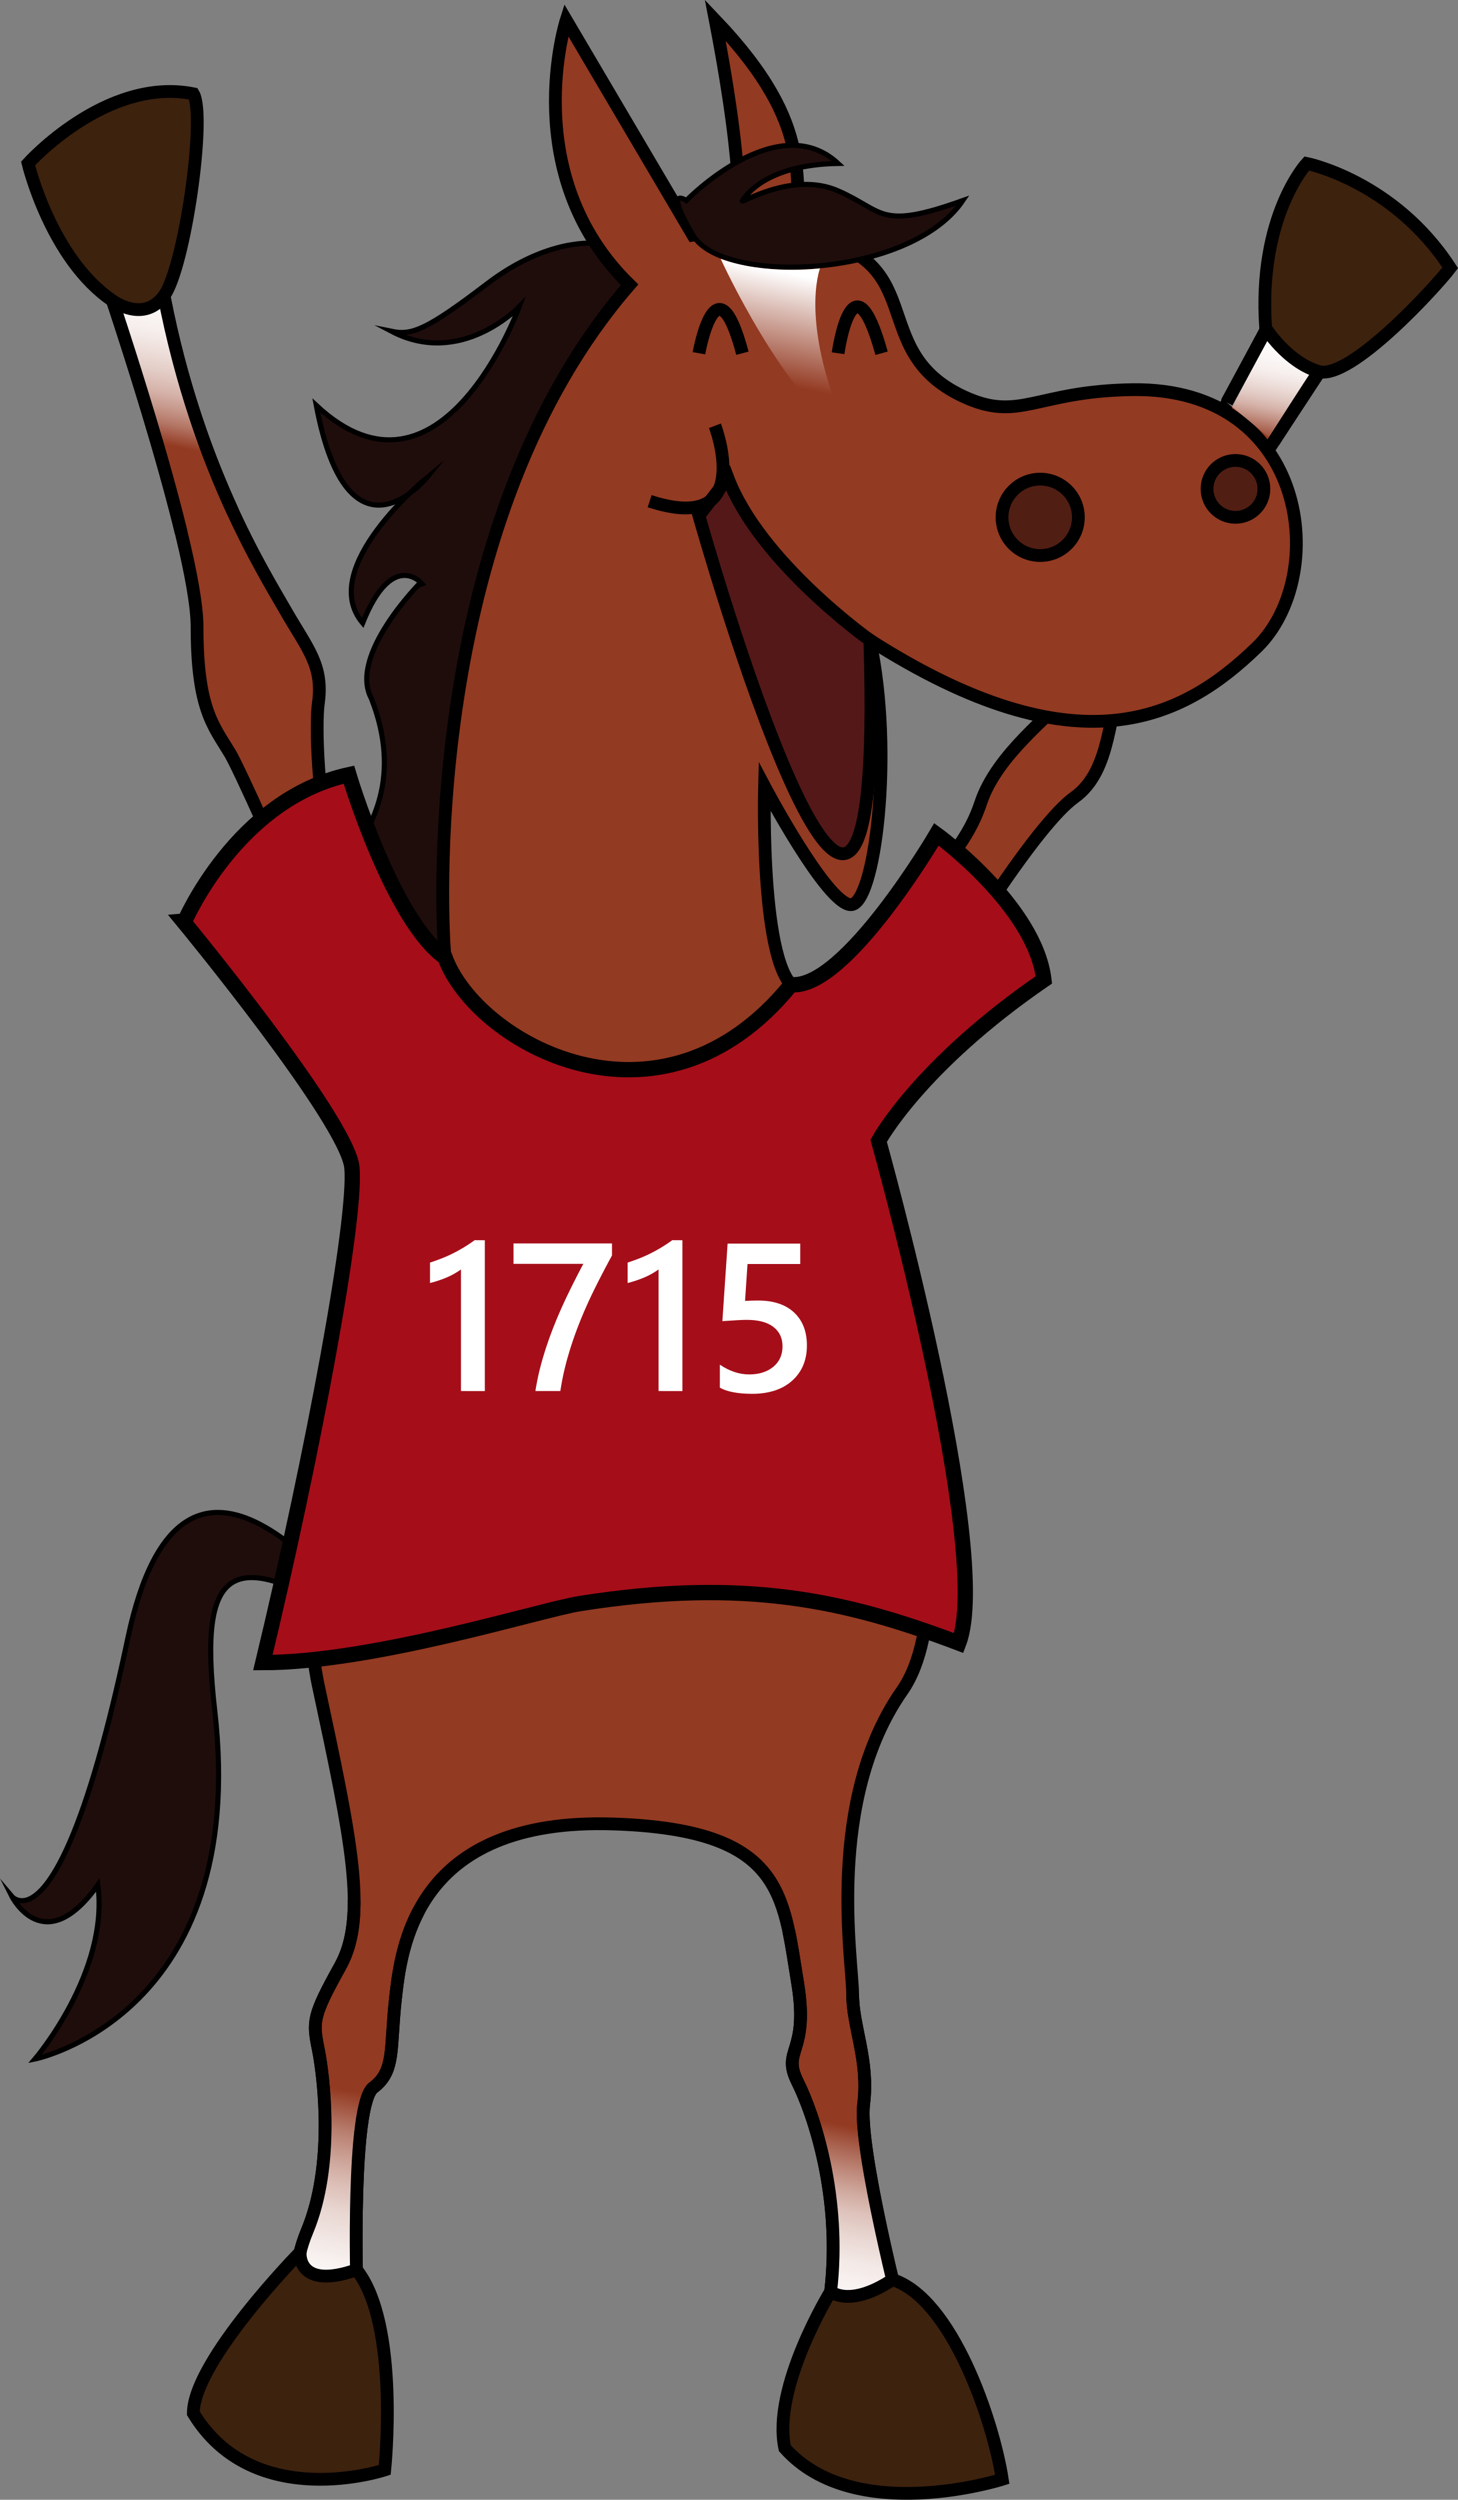 <svg xmlns="http://www.w3.org/2000/svg" xmlns:xlink="http://www.w3.org/1999/xlink" viewBox="0 0 1142.53 1957.66"><rect x="0" y="0" width="1142.53" height="1957.66" fill="#808080" stroke="none"/><defs><style>.cls-1,.cls-14{fill:#fff;}.cls-1,.cls-10,.cls-11,.cls-12,.cls-13,.cls-2,.cls-3,.cls-4,.cls-5,.cls-6,.cls-7,.cls-9{stroke:#000;stroke-miterlimit:10;}.cls-1,.cls-10,.cls-11,.cls-12,.cls-13,.cls-3,.cls-5,.cls-6,.cls-7,.cls-9{stroke-width:10px;}.cls-2{fill:#1f0d0c;stroke-width:4px;}.cls-3{fill:#933a22;}.cls-4{fill:#a50e19;stroke-width:12px;}.cls-5{fill:#541818;}.cls-6{fill:none;}.cls-7{fill:#511e14;}.cls-8{fill:url(#linear-gradient);}.cls-9{fill:url(#linear-gradient-2);}.cls-10{fill:#3d220e;}.cls-11{fill:url(#linear-gradient-3);}.cls-12{fill:url(#linear-gradient-4);}.cls-13{fill:url(#linear-gradient-5);}</style><linearGradient id="linear-gradient" x1="603.62" y1="330.12" x2="628.56" y2="207.3" gradientUnits="userSpaceOnUse"><stop offset="0" stop-color="#fff" stop-opacity="0"/><stop offset="0.24" stop-color="#fff" stop-opacity="0"/><stop offset="0.93" stop-color="#fff"/></linearGradient><linearGradient id="linear-gradient-2" x1="234.15" y1="1831.22" x2="303.13" y2="1491.49" gradientUnits="userSpaceOnUse"><stop offset="0" stop-color="#fff"/><stop offset="0.09" stop-color="#fff" stop-opacity="0.99"/><stop offset="0.17" stop-color="#fff" stop-opacity="0.95"/><stop offset="0.23" stop-color="#fff" stop-opacity="0.88"/><stop offset="0.3" stop-color="#fff" stop-opacity="0.79"/><stop offset="0.36" stop-color="#fff" stop-opacity="0.67"/><stop offset="0.42" stop-color="#fff" stop-opacity="0.52"/><stop offset="0.48" stop-color="#fff" stop-opacity="0.34"/><stop offset="0.53" stop-color="#fff" stop-opacity="0.15"/><stop offset="0.57" stop-color="#fff" stop-opacity="0"/><stop offset="1" stop-color="#fff" stop-opacity="0"/></linearGradient><linearGradient id="linear-gradient-3" x1="625.45" y1="1847" x2="690.44" y2="1526.96" gradientUnits="userSpaceOnUse"><stop offset="0" stop-color="#fff"/><stop offset="0.1" stop-color="#fff" stop-opacity="0.99"/><stop offset="0.18" stop-color="#fff" stop-opacity="0.95"/><stop offset="0.25" stop-color="#fff" stop-opacity="0.89"/><stop offset="0.31" stop-color="#fff" stop-opacity="0.8"/><stop offset="0.37" stop-color="#fff" stop-opacity="0.69"/><stop offset="0.42" stop-color="#fff" stop-opacity="0.55"/><stop offset="0.47" stop-color="#fff" stop-opacity="0.38"/><stop offset="0.52" stop-color="#fff" stop-opacity="0.2"/><stop offset="0.57" stop-color="#fff" stop-opacity="0"/><stop offset="1" stop-color="#fff" stop-opacity="0"/></linearGradient><linearGradient id="linear-gradient-4" x1="107.37" y1="410.16" x2="155.25" y2="174.34" gradientUnits="userSpaceOnUse"><stop offset="0.27" stop-color="#fff" stop-opacity="0"/><stop offset="0.3" stop-color="#fff" stop-opacity="0.13"/><stop offset="0.34" stop-color="#fff" stop-opacity="0.31"/><stop offset="0.39" stop-color="#fff" stop-opacity="0.48"/><stop offset="0.44" stop-color="#fff" stop-opacity="0.62"/><stop offset="0.5" stop-color="#fff" stop-opacity="0.74"/><stop offset="0.56" stop-color="#fff" stop-opacity="0.83"/><stop offset="0.62" stop-color="#fff" stop-opacity="0.91"/><stop offset="0.7" stop-color="#fff" stop-opacity="0.96"/><stop offset="0.8" stop-color="#fff" stop-opacity="0.99"/><stop offset="1" stop-color="#fff"/><stop offset="1" stop-color="#fff" stop-opacity="0.99"/><stop offset="1" stop-color="#fff" stop-opacity="0.96"/><stop offset="1" stop-color="#fff" stop-opacity="0.91"/><stop offset="1" stop-color="#fff" stop-opacity="0.83"/><stop offset="1" stop-color="#fff" stop-opacity="0.73"/><stop offset="1" stop-color="#fff" stop-opacity="0.61"/><stop offset="1" stop-color="#fff" stop-opacity="0.47"/><stop offset="1" stop-color="#fff" stop-opacity="0.3"/><stop offset="1" stop-color="#fff" stop-opacity="0.12"/><stop offset="1" stop-color="#fff" stop-opacity="0"/></linearGradient><linearGradient id="linear-gradient-5" x1="992.98" y1="344.73" x2="1013.88" y2="241.79" gradientUnits="userSpaceOnUse"><stop offset="0" stop-color="#fff" stop-opacity="0"/><stop offset="0.03" stop-color="#fff" stop-opacity="0.11"/><stop offset="0.1" stop-color="#fff" stop-opacity="0.29"/><stop offset="0.17" stop-color="#fff" stop-opacity="0.46"/><stop offset="0.24" stop-color="#fff" stop-opacity="0.61"/><stop offset="0.32" stop-color="#fff" stop-opacity="0.73"/><stop offset="0.41" stop-color="#fff" stop-opacity="0.83"/><stop offset="0.5" stop-color="#fff" stop-opacity="0.91"/><stop offset="0.61" stop-color="#fff" stop-opacity="0.96"/><stop offset="0.75" stop-color="#fff" stop-opacity="0.99"/><stop offset="1" stop-color="#fff"/><stop offset="1" stop-color="#fff" stop-opacity="0.99"/><stop offset="1" stop-color="#fff" stop-opacity="0.96"/><stop offset="1" stop-color="#fff" stop-opacity="0.91"/><stop offset="1" stop-color="#fff" stop-opacity="0.83"/><stop offset="1" stop-color="#fff" stop-opacity="0.73"/><stop offset="1" stop-color="#fff" stop-opacity="0.61"/><stop offset="1" stop-color="#fff" stop-opacity="0.47"/><stop offset="1" stop-color="#fff" stop-opacity="0.3"/><stop offset="1" stop-color="#fff" stop-opacity="0.12"/><stop offset="1" stop-color="#fff" stop-opacity="0"/></linearGradient></defs><title>1715 Tilia-1-negative</title><g id="Layer_2" data-name="Layer 2"><g id="_2nd_Place" data-name="2nd Place"><polyline class="cls-1" points="578.01 178.92 628.59 184.77 578.01 178.92 578.01 190.41 642.75 291.43 628.59 184.77 578.01 178.92"/></g><g id="_1st_Place" data-name="1st Place"><path class="cls-2" d="M466.64,190.63s-37.07-4.87-84.78,31.48-59.07,40.64-75,37.36c54.52,28.52,100-19.18,100-19.18s-61.34,168.12-159,77.24c25,131.77,86.33,56.8,86.33,56.8s-86.33,70.43-50,113.59c22.72-56.8,45.44-31.81,45.44-31.81S272.81,512.91,291,547c25,63.61-4,99.15-2.27,103.52s36.23,172.4,36.23,172.4l98.82-112.45S486.8,390.14,488.5,385s4.83-162,4.83-162Z"/><path class="cls-2" d="M303.5,1288.19s-1.86-2.19-5.2-5.81c-29.22-31.6-155-204-198.15.68C47.89,1530.69,9.37,1485.25,9.37,1485.25s25.19,50,67.33-9.09c9,68.15-49.25,136.31-49.25,136.31s168.12-34.08,140.85-272.62c-13.46-117.77,12.93-136.13,133.34-53.86"/><path class="cls-3" d="M886.15,466.56c-.1-3.56-.08-7.09,0-10.61-24.44,45-44.25,80.79-48.58,86.56-13,17.27-56.13,47.49-69.08,86.35C762.95,645.5,754.36,661,730.83,689l39.73,25.84c34.43-52.34,57.76-80.64,71.33-90.33,30.22-21.59,25.91-69.08,38.86-95,3.21-6.42,14.91-25.31,30.69-50.09C901.54,478.5,892.62,474.74,886.15,466.56Z"/><path class="cls-3" d="M1001.64,240.29S934.74,366.43,886.15,455.95c-.09,3.52-.11,7,0,10.61,6.48,8.18,15.4,11.94,25.29,12.91,47.89-75.19,133.37-204.65,133.37-204.65Z"/><path class="cls-3" d="M757.54,732.85c-42.23,64.2-83.09,137.53-80.72,163.7C681.14,944,767.49,1237.63,707,1324s-38.86,211.56-38.86,237.46,13,51.81,8.64,86.35S707,1816.17,707,1816.17L676.82,1855s-34.54,13-25.9-60.44-13-138.16-25.9-164.06,9.23-21.68,0-77.72c-11.5-69.82-11.5-119.8-143.82-124.35-157-5.39-167,98.44-171.35,137.3s0,56.13-17.27,69.08-13,155.43-13,155.43l-34.54,43.17s-25.91-34.54-4.32-86.35,13-120.89,8.64-142.48-4.32-25.91,17.27-64.76,8.64-99.3-17.27-220.19,51.81-349.72,60.44-388.57S193.27,611.59,180.31,590s-25.9-34.54-25.9-99.3S76.7,201.43,76.7,201.43s25.9-103.62,51.81,30.22,77.71,215.87,95,246.1,30.22,43.17,25.9,73.4,4.32,246.1,99.3,198.6c-4.32-47.49-13-345.4,144.64-526.73-88.51-86.35-49.65-207.24-49.65-207.24L543,184.16l35-5.24s7.68-32.62-17.5-163.14c82.27,86.3,58.49,126.78,68.08,169,103.07,16.25,48.53,89,125.85,125.48,44.59,21,56.57-4.13,133.38-5.1,137.65-1.74,154.52,146.23,97,201.88S845,605.56,681.62,501.27c19.19,88.26,3.84,209.14-15.35,207.22s-67.16-92.58-67.16-92.58-4.32,159.75,30.22,159.75c19.75,0,57.86-35.3,89.29-72.8Z"/><path class="cls-4" d="M273.39,606.67s33.95,113.92,75.31,143.08C373,816.41,517,898,620,771.1c42.41,4.2,113.85-117.69,113.85-117.69s77.36,56,84.18,113.94c-97.69,67-129.5,126.09-129.5,126.09s90,321.72,62.76,393.29c-87.75-33.2-167.27-51.37-296.76-30.93-31,4.9-161.3,46.24-248.53,46.24,39.52-164.38,73.6-347.69,69.77-387.74-3.51-36.68-131.46-191.92-131.46-191.92S185.23,625.82,273.39,606.67Z"/><path class="cls-5" d="M681.62,501.27s-86.21-61.06-111.2-126.95L547.7,403.86S695.14,928.1,681.62,501.27Z"/><path class="cls-6" d="M560.25,333.43s32.88,86.33-51.18,59.07"/><path class="cls-6" d="M547.7,276.63s13.63-77.24,34.08,0"/><path class="cls-6" d="M656.75,276.63s11.36-81.79,34.08,0"/><path class="cls-2" d="M537.83,157.05S609,83.81,656.75,128c-56.8,1-72.3,25.35-75,29.08s38.62-23.55,75-7.64,31.81,31.19,97.69,7.64C713.54,217.57,566.35,223.79,543,184.16S537.83,157.05,537.83,157.05Z"/><circle id="nostril_R" class="cls-7" cx="815.13" cy="405.14" r="29.91"/><circle id="nostril_L" class="cls-7" cx="968.15" cy="382.86" r="22.28"/><path class="cls-8" d="M564.74,202.68s50.08,110.06,101.07,140.06c-40.5-88.5-23.22-132.59-23.22-132.59S599.52,215.56,564.74,202.68Z"/><path class="cls-9" d="M328.1,1496.56c-13.71,26-16.47,53.13-18.26,69.19-4.32,38.86,0,56.13-17.27,69.08s-13,155.43-13,155.43l-34.54,43.17s-25.91-34.54-4.32-86.35,13-120.89,8.64-142.48-4.32-25.91,17.27-64.76c7.73-13.91,11-30.58,10.9-51.79"/><path class="cls-10" d="M235.19,1763.86s-83.69,85.2-83.69,126.1c47.71,78.39,150,44.31,150,44.31s12-114-22.11-156.69C232.38,1794.1,235.19,1763.86,235.19,1763.86Z"/><path class="cls-11" d="M618.08,1512.27c2.67,12.51,4.55,26.1,6.93,40.54,9.23,56-13,51.81,0,77.72s34.54,90.67,25.9,164.06,25.9,60.44,25.9,60.44L707,1816.17s-34.54-133.84-30.22-168.38-8.64-60.44-8.64-86.35"/><path class="cls-10" d="M650.92,1794.58s-46.15,74.93-35.93,122.64c54.53,61.35,170.41,24.41,170.41,24.41-6.82-44.86-39.22-141.34-85.94-156.35C665.7,1807.7,650.92,1794.58,650.92,1794.58Z"/><path class="cls-12" d="M182.39,400.5c-19.25-41.8-40.19-98.08-53.88-168.85C102.6,97.81,76.7,201.43,76.7,201.43S120.09,326.81,142,417.2"/><path class="cls-13" d="M998.16,345.79c47.89-75.19,46.65-71,46.65-71l-43.17-34.54s8.29-14.58-40.3,74.94"/><path class="cls-10" d="M88.15,235.44s24.19,18.11,40.36-3.78,33.21-141.17,23-158.21C83.33,59.81,22,128,22,128S39.83,202.79,88.15,235.44Z"/><path class="cls-10" d="M991.81,256.91s16.56,26.54,41.4,34,93-67.52,103.23-81.15C1092.13,141.6,1024,128,1024,128S985.66,169.25,991.81,256.91Z"/></g><g id="Text-_outline" data-name="Text- outline"><path class="cls-14" d="M379.92,971.27v118.11H361.23V994.15a59.56,59.56,0,0,1-10.92,6.16,90,90,0,0,1-13.33,4.47v-16q4.67-1.53,9-3.22t8.58-3.79q4.23-2.09,8.54-4.67t8.9-5.88Z"/><path class="cls-14" d="M479.58,983.19q-7.25,13.29-13.7,26.3t-11.68,26.14q-5.24,13.13-9.1,26.47a209.68,209.68,0,0,0-6,27.27H419.56a198.91,198.91,0,0,1,5.52-24.77q3.58-12.37,8.42-24.73T444.34,1015q6-12.49,12.77-25.22H402.4v-16h77.18Z"/><path class="cls-14" d="M534.77,971.27v118.11H516.08V994.15a59.56,59.56,0,0,1-10.92,6.16,90,90,0,0,1-13.33,4.47v-16q4.67-1.53,9-3.22t8.58-3.79q4.23-2.09,8.54-4.67t8.9-5.88Z"/><path class="cls-14" d="M564.1,1086.72v-18q11.36,7.66,23,7.65t18.93-6q7.17-6,7.17-16,0-9.83-7.29-15.31T585,1033.63q-4.67,0-18.93,1l4.11-60.75H627.1v16H585.77l-1.93,28.92q5.56-.32,10.07-.32,18.37,0,28.4,9.43t10,25.78q0,17.16-11.48,27.51t-31.54,10.35Q572.4,1091.48,564.1,1086.72Z"/></g></g></svg>